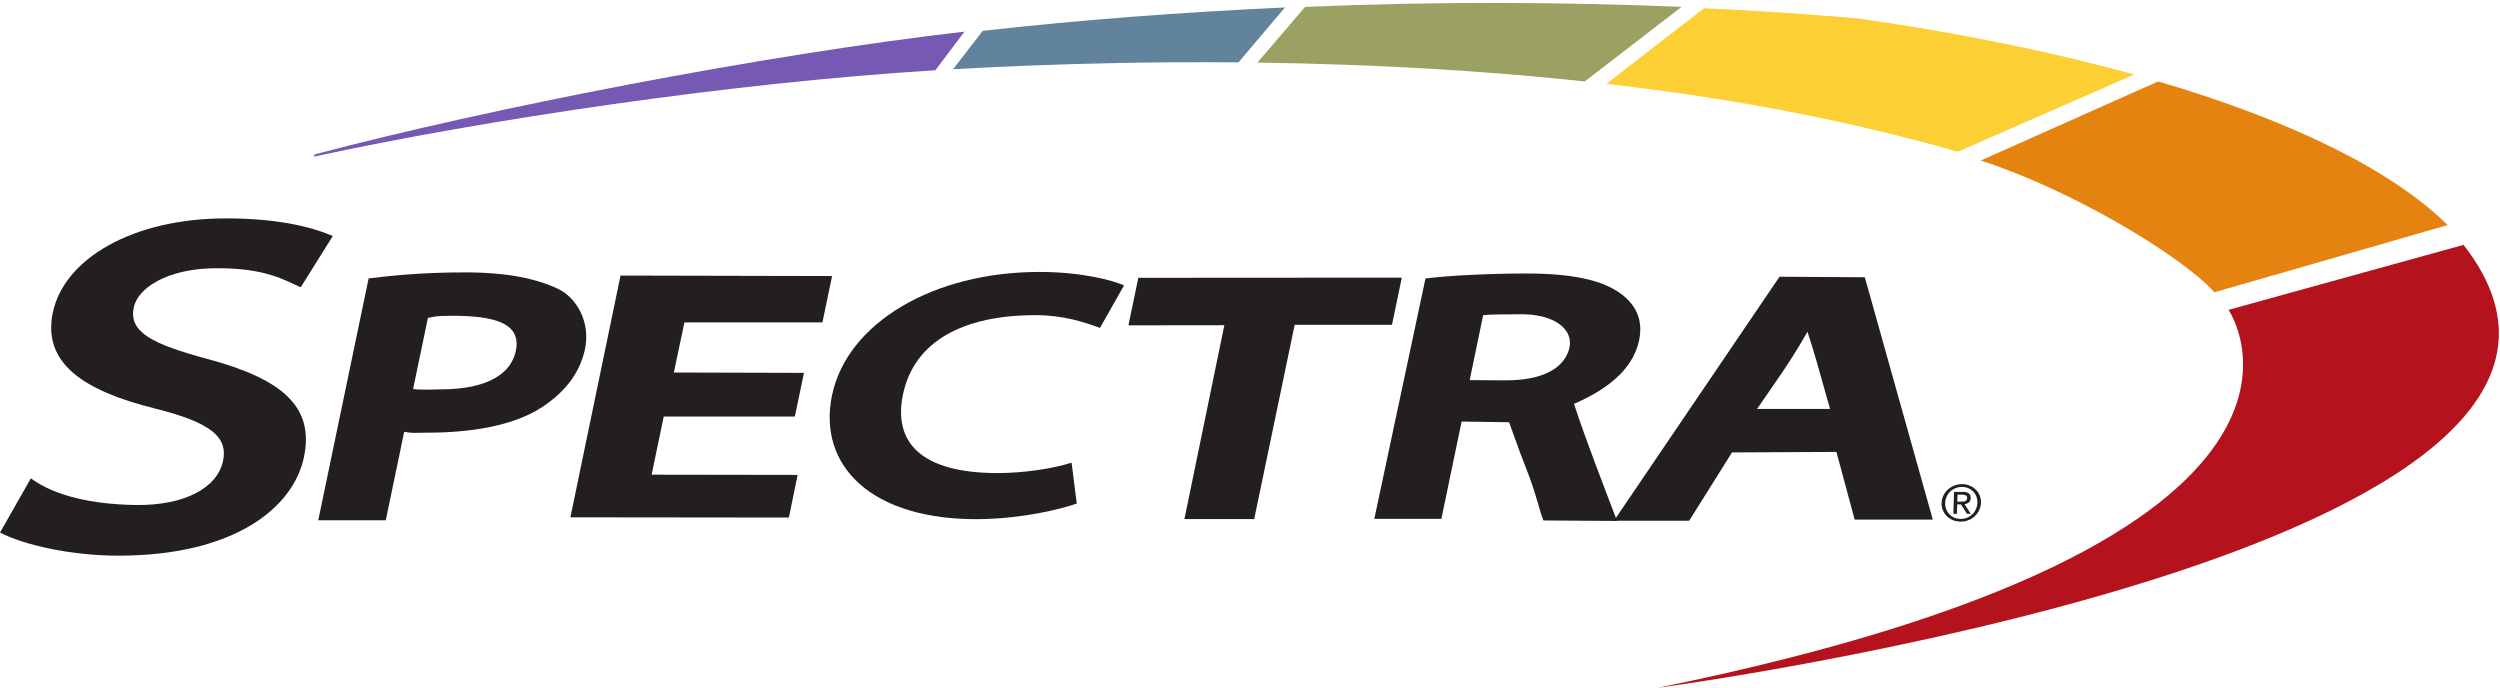 <?xml version="1.0" encoding="UTF-8" standalone="no"?>
<svg
   xmlns:dc="http://purl.org/dc/elements/1.1/"
   xmlns:cc="http://creativecommons.org/ns#"
   xmlns:rdf="http://www.w3.org/1999/02/22-rdf-syntax-ns#"
   xmlns:svg="http://www.w3.org/2000/svg"
   xmlns="http://www.w3.org/2000/svg"
   viewBox="0 0 567 156"
   height="156"
   width="567"
   xml:space="preserve"
   id="svg29"
   version="1.1"><defs
     id="defs33"><clipPath
       id="clipPath45"
       clipPathUnits="userSpaceOnUse"><path
         id="path43"
         d="M 0,612 H 792 V 0 H 0 Z" /></clipPath></defs><g
     transform="matrix(1.333,0,0,-1.333,0,156)"
     id="g37"><g
       transform="translate(-166.062,-246.945)"
       id="g39"><g
         clip-path="url(#clipPath45)"
         id="g41"><g
           transform="translate(166.062,273.369)"
           id="g47"><path
             id="path49"
             style="fill:#231f20;fill-opacity:1;fill-rule:nonzero;stroke:none"
             d="m 0,0 c 3.942,-2.076 12.016,-3.939 20.131,-3.939 19.813,0 29.806,8.21 31.59,16.786 1.799,8.632 -3.825,13.286 -16.314,16.655 -9.508,2.563 -13.53,4.574 -12.647,8.81 0.675,3.234 5.563,6.535 13.648,6.655 8.888,0.127 12.253,-2.183 14.76,-3.235 l 5.456,8.724 C 52.753,52.095 47.017,53.448 38.426,53.448 22.619,53.448 10.901,46.61 8.983,37.405 7.196,28.816 14.22,24.111 26.393,21.094 35.776,18.745 38.806,16.293 37.956,12.212 37.012,7.672 31.54,4.553 23.001,4.684 15.66,4.805 9.267,6.234 5.253,9.221 Z" /></g><g
           transform="translate(238.867,309.884)"
           id="g51"><path
             id="path53"
             style="fill:#231f20;fill-opacity:1;fill-rule:nonzero;stroke:none"
             d="m 0,0 c 1.145,0.172 0.989,0.365 4.098,0.365 6.976,0 11.529,-1.151 10.943,-5.507 -0.614,-4.445 -5.11,-7.013 -12.817,-7.013 -1.161,0 -2.378,-0.083 -2.992,-0.034 -0.618,0.034 -1.066,-0.037 -1.748,0.108 z m -18.656,-34.426 h 11.487 l 3.136,15.053 c 1.404,-0.28 1.733,-0.157 3.846,-0.157 7.556,0 14.688,1.185 19.437,4.234 3.526,2.266 6.542,5.504 7.474,9.977 C 27.7,-0.689 25.276,3.458 22.147,4.942 18.705,6.579 13.782,7.747 6.38,7.747 -0.942,7.747 -6.251,7.196 -10.087,6.72 Z" /></g><g
           transform="translate(302.85,300.533)"
           id="g55"><path
             id="path57"
             style="fill:#231f20;fill-opacity:1;fill-rule:nonzero;stroke:none"
             d="m 0,0 -22.137,0.064 1.801,8.529 h 23.48 l 1.642,7.882 -35.996,0.082 -8.529,-41.132 37.175,-0.042 1.487,7.256 -24.84,0.039 2.061,9.898 h 22.309 z" /></g><g
           transform="translate(348.388,285.256)"
           id="g59"><path
             id="path61"
             style="fill:#231f20;fill-opacity:1;fill-rule:nonzero;stroke:none"
             d="m 0,0 c -3.127,-1.011 -8.142,-1.771 -12.583,-1.771 -13.08,0 -17.796,5.266 -16.109,13.371 1.9,9.116 10.355,13.496 22.52,13.496 4.829,0 8.381,-1.205 10.995,-2.172 l 4.103,7.242 C 6.913,31.047 1.671,32.45 -5.5,32.45 c -18.017,0 -32.7,-8.681 -35.262,-20.987 -2.506,-12.034 6.806,-21.346 25.262,-21.07 7.247,0.111 13.692,1.701 16.376,2.65 z" /></g><g
           transform="translate(367.582,275.656)"
           id="g63"><path
             id="path65"
             style="fill:#231f20;fill-opacity:1;fill-rule:nonzero;stroke:none"
             d="m 0,0 h 11.872 l 6.886,33.054 h 16.557 l 1.673,8.026 -44.832,-0.028 -1.684,-8.089 16.321,0.02 z" /></g><g
           transform="translate(465.008,294.397)"
           id="g67"><path
             id="path69"
             style="fill:#231f20;fill-opacity:1;fill-rule:nonzero;stroke:none"
             d="m 0,0 c 2.734,3.984 5.548,7.855 7.923,12.002 l 0.661,1.132 C 9.223,11.063 9.32,10.936 10.041,8.416 L 12.421,0 Z m 13.508,-7.314 3.105,-11.52 H 29.907 L 18.337,22.405 3.824,22.494 -24.344,-19.023 h 12.801 l 7.283,11.625 z" /></g><g
           transform="translate(418.41,310.341)"
           id="g71"><path
             id="path73"
             style="fill:#231f20;fill-opacity:1;fill-rule:nonzero;stroke:none"
             d="M 0,0 C 1.774,0.209 4.074,0.103 5.746,0.161 12.264,0.382 15.761,-2.562 14.52,-6.097 13.451,-9.14 10.017,-11.125 3.564,-11.08 l -5.856,0.043 z m -18.52,-34.646 h 11.41 l 3.446,16.555 8.08,-0.119 c 0.031,0 1.436,-4.176 2.949,-7.989 1.589,-3.945 2.326,-7.515 2.903,-8.724 L 22.785,-35 c -2.318,6.098 -5.304,13.696 -7.329,19.938 l 0.442,0.17 c 4.352,1.968 9.497,5.165 10.635,10.632 0.742,3.57 -0.635,6.058 -3.042,7.872 C 20.392,5.926 15.354,7.101 7.353,7.101 1.264,7.101 -5.939,6.76 -9.813,6.25 Z" /></g><g
           transform="translate(499.717,278.625)"
           id="g75"><path
             id="path77"
             style="fill:#231f20;fill-opacity:1;fill-rule:nonzero;stroke:none"
             d="M 0,0 C 0.133,0 0.263,0.006 0.381,0.016 0.502,0.023 0.613,0.047 0.709,0.087 0.807,0.129 0.879,0.188 0.941,0.273 0.997,0.357 1.029,0.469 1.036,0.617 1.039,0.74 1.02,0.838 0.969,0.914 0.924,0.983 0.861,1.041 0.781,1.08 0.705,1.121 0.611,1.146 0.51,1.164 0.405,1.176 0.309,1.185 0.208,1.185 L -0.594,1.183 -0.631,-0.001 Z M 0.317,1.656 C 0.783,1.658 1.121,1.57 1.338,1.395 1.556,1.218 1.654,0.952 1.641,0.596 1.633,0.262 1.528,0.014 1.326,-0.141 1.125,-0.301 0.879,-0.391 0.59,-0.424 l 1.056,-1.64 -0.647,-0.002 -1.005,1.593 -0.64,-0.002 -0.056,-1.596 -0.607,-10e-4 0.125,3.724 z m -2.84,-2.951 c 0.13,-0.332 0.311,-0.623 0.55,-0.867 0.239,-0.24 0.524,-0.438 0.85,-0.576 0.332,-0.136 0.695,-0.203 1.082,-0.201 0.389,0 0.747,0.07 1.084,0.207 0.338,0.14 0.635,0.339 0.89,0.58 0.254,0.246 0.455,0.539 0.604,0.872 0.152,0.329 0.236,0.692 0.25,1.085 C 2.799,0.188 2.738,0.543 2.609,0.871 2.484,1.204 2.301,1.486 2.063,1.729 1.824,1.971 1.543,2.162 1.215,2.302 0.885,2.436 0.531,2.504 0.143,2.504 -0.246,2.502 -0.611,2.432 -0.951,2.295 -1.287,2.154 -1.588,1.963 -1.841,1.719 -2.098,1.475 -2.296,1.191 -2.449,0.857 -2.601,0.529 -2.684,0.174 -2.695,-0.21 -2.71,-0.603 -2.652,-0.965 -2.523,-1.295 m -0.473,2.344 c 0.193,0.389 0.446,0.724 0.761,1.009 0.318,0.284 0.68,0.512 1.092,0.671 0.411,0.166 0.848,0.249 1.303,0.25 C 0.62,2.98 1.045,2.899 1.441,2.736 1.842,2.579 2.188,2.354 2.482,2.07 2.775,1.787 3.004,1.453 3.172,1.066 3.333,0.678 3.409,0.262 3.393,-0.188 3.378,-0.65 3.272,-1.075 3.085,-1.463 2.893,-1.855 2.639,-2.197 2.328,-2.482 2.014,-2.771 1.654,-2.998 1.244,-3.156 c -0.408,-0.16 -0.842,-0.24 -1.299,-0.241 -0.457,-0.002 -0.886,0.076 -1.288,0.233 -0.403,0.157 -0.747,0.381 -1.048,0.67 -0.295,0.281 -0.522,0.622 -0.691,1.014 -0.164,0.386 -0.237,0.812 -0.225,1.273 0.017,0.45 0.119,0.866 0.311,1.256" /></g><g
           transform="translate(333.265,358.731)"
           id="g79"><path
             id="path81"
             style="fill:#61849c;fill-opacity:1;fill-rule:nonzero;stroke:none"
             d="m 0,0 -5.053,-6.536 c 9.152,0.52 18.457,0.876 27.88,1.057 7.03,0.136 13.925,0.17 20.682,0.108 l 7.92,9.35 C 33.314,3.134 17.021,1.891 0,0" /></g><g
           transform="translate(388.118,362.802)"
           id="g83"><path
             id="path85"
             style="fill:#9ba163;fill-opacity:1;fill-rule:nonzero;stroke:none"
             d="m 0,0 -8.126,-9.479 c 19.932,-0.27 38.605,-1.374 55.704,-3.207 L 64.059,0.008 C 43.751,0.83 22.595,0.963 0,0" /></g><g
           transform="translate(542.838,314.247)"
           id="g87"><path
             id="path89"
             style="fill:#e58310;fill-opacity:1;fill-rule:nonzero;stroke:none"
             d="m 0,0 39.682,11.434 c -9.59,9.429 -26.659,17.785 -49.259,24.44 L -39.773,22.415 C -24.904,17.667 -5.933,6.507 0,0" /></g><g
           transform="translate(439.362,349.706)"
           id="g91"><path
             id="path93"
             style="fill:#fccf34;fill-opacity:1;fill-rule:nonzero;stroke:none"
             d="m 0,0 c 22.054,-2.533 41.39,-6.292 59.81,-11.552 l 30,13.137 c -13.797,3.828 -29.504,7.04 -46.706,9.51 -8.476,0.759 -17.255,1.345 -26.469,1.77 z" /></g><g
           transform="translate(330.159,358.595)"
           id="g95"><path
             id="path97"
             style="fill:#7559b2;fill-opacity:1;fill-rule:nonzero;stroke:none"
             d="m 0,0 c -34.427,-3.962 -80.923,-13.046 -110.524,-20.88 -0.175,-0.328 -0.167,-0.333 -0.183,-0.391 29.374,6.352 71.461,12.609 105.752,14.693 z" /></g><g
           transform="translate(545.231,311.252)"
           id="g99"><path
             id="path101"
             style="fill:#b4131d;fill-opacity:1;fill-rule:nonzero;stroke:none"
             d="m 0,0 c 0,0 26.949,-39.09 -97.15,-64.307 0,0 177.65,23.517 137.132,75.367 z" /></g></g></g></g></svg>